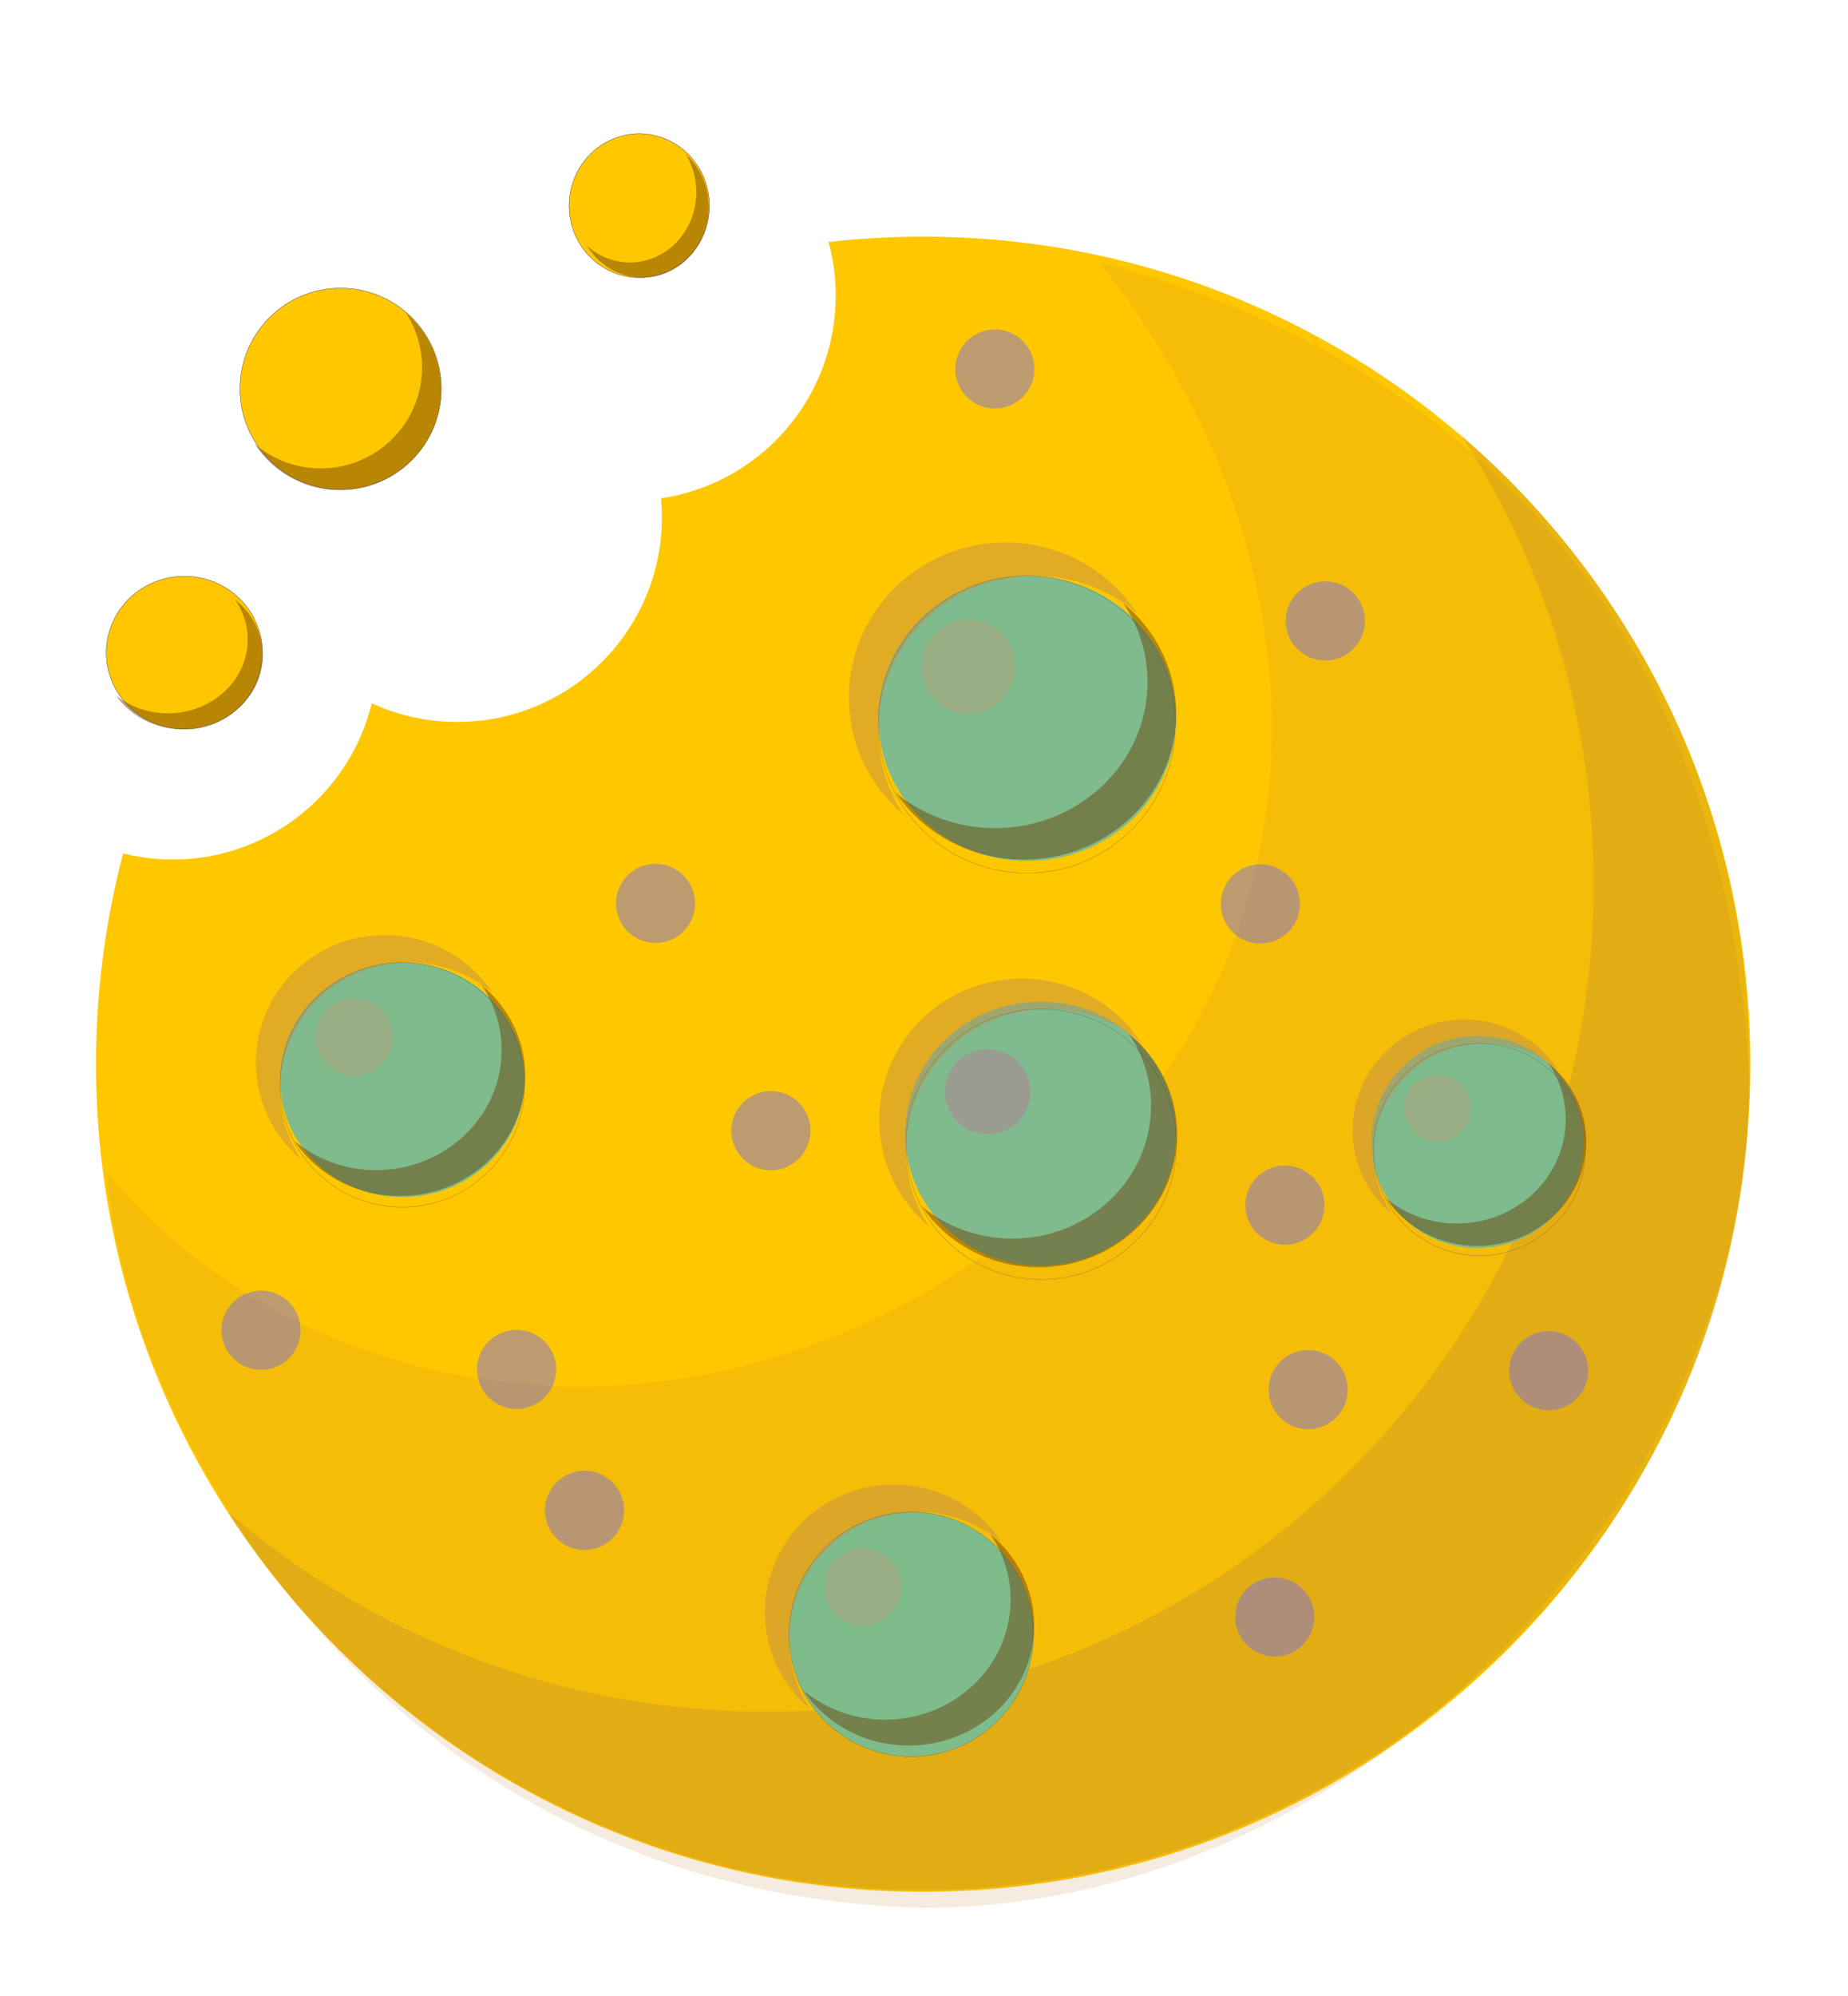 <svg width="539" height="582" viewBox="0 0 539 582" fill="none" xmlns="http://www.w3.org/2000/svg">
<g id="cookies" filter="url(#filter0_d_1_445)">
<g id="cookie">
<g id="Group">
<path id="Vector" fill-rule="evenodd" clip-rule="evenodd" d="M241.665 32.561C250.709 31.53 259.923 31 269.26 31C402.415 31 510.512 139.105 510.512 272.26C510.512 405.407 402.415 513.512 269.26 513.512C136.105 513.512 28 405.407 28 272.26C28 251.017 30.75 230.42 35.914 210.793C37.641 211.224 39.402 211.577 41.195 211.862C72.083 216.699 101.18 196.864 108.414 167.016C116.011 170.523 124.468 172.476 133.374 172.476C166.315 172.476 193.057 145.735 193.057 112.801C193.057 110.94 192.964 109.094 192.803 107.272C221.606 103.042 243.748 78.2 243.748 48.228C243.748 42.805 243.025 37.56 241.665 32.561V32.561Z" fill="#FFC700"/>
</g>
<g id="Group_2" filter="url(#filter1_d_1_445)">
<path id="Vector_2" fill-rule="evenodd" clip-rule="evenodd" d="M320.417 35.258C345.59 43.056 499.772 77.828 510.231 273.964C510.231 392.5 400.5 515.224 268.971 515.224C110.498 510.795 36.287 374.409 31.233 300.899C94.288 376.486 220.903 389.738 311.718 304.606C394.543 226.965 383.83 113.738 320.417 35.258Z" fill="#BF8735" fill-opacity="0.16"/>
</g>
<g id="Group_3">
<path id="Vector_3" fill-rule="evenodd" clip-rule="evenodd" d="M426.168 88.815C477.621 133.07 510.231 198.643 510.231 271.769C512.5 403.305 402.126 513.029 268.971 513.029C184.076 513.029 109.36 469.083 66.348 402.701C108.584 439.026 163.519 461 223.548 461C356.695 461 464.801 352.894 464.801 219.739C464.801 171.486 450.603 126.525 426.168 88.815Z" fill="#A1793F" fill-opacity="0.23"/>
</g>
<g id="Group_4">
<g id="Group_5">
<path id="Vector_4" d="M303.5 331C325.315 331 343 313.763 343 292.5C343 271.237 325.315 254 303.5 254C281.685 254 264 271.237 264 292.5C264 313.763 281.685 331 303.5 331Z" fill="#7FBB8D"/>
</g>
<g id="Group_6">
<path id="Vector_5" fill-rule="evenodd" clip-rule="evenodd" d="M329.243 263.372C337.871 270.474 343.34 280.997 343.34 292.734C343.34 314.103 325.212 331.454 302.884 331.454C288.648 331.454 276.119 324.4 268.907 313.747C275.989 319.577 285.201 323.103 295.267 323.103C317.594 323.103 335.721 305.753 335.721 284.383C335.721 276.639 333.34 269.423 329.243 263.372V263.372Z" fill="#683F05" fill-opacity="0.47"/>
</g>
<g id="Group_7">
<path id="Vector_6" fill-rule="evenodd" clip-rule="evenodd" d="M270.934 319.567C262.067 312.028 256.448 300.857 256.448 288.4C256.448 265.715 275.077 247.299 298.021 247.299C312.65 247.299 325.525 254.785 332.937 266.094C325.659 259.905 316.192 256.162 305.848 256.162C282.905 256.162 264.277 274.579 264.277 297.263C264.277 305.483 266.723 313.143 270.934 319.567Z" fill="#C0904B" fill-opacity="0.47"/>
</g>
<g id="Group_8">
<path id="Vector_7" d="M288.08 292.74C294.963 292.74 300.543 287.16 300.543 280.277C300.543 273.394 294.963 267.814 288.08 267.814C281.196 267.814 275.616 273.394 275.616 280.277C275.616 287.16 281.196 292.74 288.08 292.74Z" fill="#BA7998" fill-opacity="0.47"/>
</g>
<g id="Group_9">
<path id="Vector_8" d="M303.683 335.026C325.459 335.026 343.112 317.373 343.112 295.596C343.112 273.82 325.459 256.167 303.683 256.167C281.906 256.167 264.253 273.82 264.253 295.596C264.253 317.373 281.906 335.026 303.683 335.026Z" stroke="#5E4B44" stroke-width="0.064" stroke-miterlimit="1.5" stroke-linecap="round" stroke-linejoin="round"/>
</g>
</g>
<g id="Group_10">
<g id="Group_11">
<path id="Vector_9" d="M430.927 325.854C448.008 325.854 461.854 312.007 461.854 294.927C461.854 277.846 448.008 264 430.927 264C413.847 264 400 277.846 400 294.927C400 312.007 413.847 325.854 430.927 325.854Z" fill="#7EBB8C"/>
</g>
<g id="Group_12">
<path id="Vector_10" fill-rule="evenodd" clip-rule="evenodd" d="M451.581 271.846C458.348 277.416 462.637 285.671 462.637 294.876C462.637 311.637 448.418 325.246 430.906 325.246C419.741 325.246 409.914 319.714 404.257 311.357C409.811 315.93 417.037 318.696 424.932 318.696C442.444 318.696 456.662 305.088 456.662 288.326C456.662 282.253 454.794 276.593 451.581 271.846Z" fill="#683F05" fill-opacity="0.47"/>
</g>
<g id="Group_13">
<path id="Vector_11" fill-rule="evenodd" clip-rule="evenodd" d="M405.846 315.922C398.892 310.01 394.484 301.247 394.484 291.477C394.484 273.685 409.096 259.239 427.092 259.239C438.566 259.239 448.665 265.112 454.477 273.982C448.769 269.128 441.344 266.192 433.232 266.192C415.236 266.192 400.625 280.637 400.625 298.429C400.625 304.876 402.544 310.884 405.846 315.922V315.922Z" fill="#C0904B" fill-opacity="0.47"/>
</g>
<g id="Group_14">
<path id="Vector_12" d="M419.294 294.88C424.693 294.88 429.069 290.504 429.069 285.105C429.069 279.707 424.693 275.33 419.294 275.33C413.896 275.33 409.519 279.707 409.519 285.105C409.519 290.504 413.896 294.88 419.294 294.88Z" fill="#BA9F79" fill-opacity="0.47"/>
</g>
<g id="Group_15">
<path id="Vector_13" d="M431.532 328.048C448.613 328.048 462.459 314.202 462.459 297.121C462.459 280.041 448.613 266.194 431.532 266.194C414.452 266.194 400.605 280.041 400.605 297.121C400.605 314.202 414.452 328.048 431.532 328.048Z" stroke="#5E4B44" stroke-width="0.064" stroke-miterlimit="1.5" stroke-linecap="round" stroke-linejoin="round"/>
</g>
</g>
<g id="Group_16">
<g id="Group_17">
<path id="Vector_14" d="M265.788 474.118C285.476 474.118 301.437 458.157 301.437 438.469C301.437 418.781 285.476 402.82 265.788 402.82C246.1 402.82 230.139 418.781 230.139 438.469C230.139 458.157 246.1 474.118 265.788 474.118Z" fill="#7EBC8C"/>
</g>
<g id="Group_18">
<path id="Vector_15" fill-rule="evenodd" clip-rule="evenodd" d="M288.898 409.334C296.699 415.756 301.642 425.271 301.642 435.881C301.642 455.202 285.253 470.888 265.066 470.888C252.195 470.888 240.868 464.511 234.347 454.88C240.75 460.15 249.079 463.339 258.18 463.339C278.366 463.339 294.755 447.652 294.755 428.331C294.755 421.33 292.603 414.806 288.898 409.334Z" fill="#683F05" fill-opacity="0.47"/>
</g>
<g id="Group_19">
<path id="Vector_16" fill-rule="evenodd" clip-rule="evenodd" d="M236.18 460.142C228.163 453.326 223.083 443.226 223.083 431.962C223.083 411.453 239.925 394.803 260.67 394.803C273.896 394.803 285.536 401.571 292.237 411.796C285.657 406.201 277.099 402.816 267.746 402.816C247.003 402.816 230.161 419.467 230.161 439.977C230.161 447.409 232.373 454.334 236.18 460.142V460.142Z" fill="#C0904B" fill-opacity="0.47"/>
</g>
<g id="Group_20">
<path id="Vector_17" d="M251.682 435.886C257.905 435.886 262.95 430.841 262.95 424.618C262.95 418.395 257.905 413.35 251.682 413.35C245.458 413.35 240.414 418.395 240.414 424.618C240.414 430.841 245.458 435.886 251.682 435.886Z" fill="#BA9F79" fill-opacity="0.47"/>
</g>
<g id="Group_21">
<path id="Vector_18" d="M265.788 474.118C285.476 474.118 301.437 458.157 301.437 438.469C301.437 418.781 285.476 402.82 265.788 402.82C246.1 402.82 230.139 418.781 230.139 438.469C230.139 458.157 246.1 474.118 265.788 474.118Z" stroke="#5E4B44" stroke-width="0.064" stroke-miterlimit="1.5" stroke-linecap="round" stroke-linejoin="round"/>
</g>
</g>
<g id="Group_22">
<g id="Group_23">
<path id="Vector_19" d="M117.342 311C137.035 311 153 295.691 153 276.806C153 257.921 137.035 242.611 117.342 242.611C97.648 242.611 81.684 257.921 81.684 276.806C81.684 295.691 97.648 311 117.342 311Z" fill="#7FBB8C"/>
</g>
<g id="Group_24">
<path id="Vector_20" fill-rule="evenodd" clip-rule="evenodd" d="M140.442 249.126C148.243 255.547 153.187 265.061 153.187 275.672C153.187 294.993 136.798 310.68 116.61 310.68C103.74 310.68 92.413 304.303 85.891 294.67C92.295 299.941 100.624 303.129 109.724 303.129C129.91 303.129 146.299 287.444 146.299 268.123C146.299 261.121 144.147 254.597 140.442 249.126V249.126Z" fill="#683F05" fill-opacity="0.47"/>
</g>
<g id="Group_25">
<path id="Vector_21" fill-rule="evenodd" clip-rule="evenodd" d="M87.724 299.933C79.708 293.116 74.628 283.017 74.628 271.753C74.628 251.245 91.469 234.594 112.214 234.594C125.441 234.594 137.081 241.363 143.782 251.587C137.201 245.992 128.643 242.608 119.291 242.608C98.547 242.608 81.705 259.258 81.705 279.767C81.705 287.199 83.917 294.125 87.724 299.933V299.933Z" fill="#C0904B" fill-opacity="0.47"/>
</g>
<g id="Group_26">
<path id="Vector_22" d="M103.225 275.678C109.449 275.678 114.494 270.633 114.494 264.41C114.494 258.186 109.449 253.141 103.225 253.141C97.002 253.141 91.957 258.186 91.957 264.41C91.957 270.633 97.002 275.678 103.225 275.678Z" fill="#BA9F79" fill-opacity="0.47"/>
</g>
<g id="Group_27">
<path id="Vector_23" d="M117.333 313.909C137.021 313.909 152.982 297.949 152.982 278.26C152.982 258.572 137.021 242.611 117.333 242.611C97.644 242.611 81.684 258.572 81.684 278.26C81.684 297.949 97.644 313.909 117.333 313.909Z" stroke="#5E4B44" stroke-width="0.064" stroke-miterlimit="1.5" stroke-linecap="round" stroke-linejoin="round"/>
</g>
</g>
<g id="Group_28">
<g id="Group_29">
<path id="Vector_24" d="M299.586 213C323.563 213 343 194.394 343 171.443C343 148.492 323.563 129.886 299.586 129.886C275.61 129.886 256.173 148.492 256.173 171.443C256.173 194.394 275.61 213 299.586 213Z" fill="#7FBB8C"/>
</g>
<g id="Group_30">
<path id="Vector_25" fill-rule="evenodd" clip-rule="evenodd" d="M327.578 137.802C337.058 145.606 343.066 157.169 343.066 170.063C343.066 193.542 323.149 212.604 298.617 212.604C282.976 212.604 269.211 204.856 261.287 193.15C269.068 199.555 279.189 203.43 290.249 203.43C314.779 203.43 334.696 184.368 334.696 160.888C334.696 152.38 332.08 144.452 327.578 137.802V137.802Z" fill="#683F05" fill-opacity="0.47"/>
</g>
<g id="Group_31">
<path id="Vector_26" fill-rule="evenodd" clip-rule="evenodd" d="M263.513 199.545C253.773 191.262 247.599 178.988 247.599 165.301C247.599 140.378 268.065 120.144 293.274 120.144C309.347 120.144 323.492 128.369 331.636 140.794C323.64 133.995 313.239 129.882 301.874 129.882C276.666 129.882 256.199 150.116 256.199 175.039C256.199 184.072 258.888 192.487 263.513 199.545V199.545Z" fill="#C0904B" fill-opacity="0.47"/>
</g>
<g id="Group_32">
<path id="Vector_27" d="M282.351 170.069C289.914 170.069 296.044 163.938 296.044 156.376C296.044 148.814 289.914 142.683 282.351 142.683C274.789 142.683 268.659 148.814 268.659 156.376C268.659 163.938 274.789 170.069 282.351 170.069Z" fill="#BA9F79" fill-opacity="0.47"/>
</g>
<g id="Group_33">
<path id="Vector_28" d="M299.495 216.53C323.421 216.53 342.817 197.134 342.817 173.208C342.817 149.282 323.421 129.886 299.495 129.886C275.569 129.886 256.173 149.282 256.173 173.208C256.173 197.134 275.569 216.53 299.495 216.53Z" stroke="#5E4B44" stroke-width="0.064" stroke-miterlimit="1.5" stroke-linecap="round" stroke-linejoin="round"/>
</g>
</g>
<g id="Group_34">
<path id="Vector_29" d="M191.195 236.908C197.567 236.908 202.733 231.742 202.733 225.37C202.733 218.997 197.567 213.832 191.195 213.832C184.822 213.832 179.657 218.997 179.657 225.37C179.657 231.742 184.822 236.908 191.195 236.908Z" fill="#746AEB" fill-opacity="0.47"/>
</g>
<g id="Group_35">
<path id="Vector_30" d="M381.548 378.673C387.92 378.673 393.086 373.508 393.086 367.135C393.086 360.763 387.92 355.597 381.548 355.597C375.176 355.597 370.01 360.763 370.01 367.135C370.01 373.508 375.176 378.673 381.548 378.673Z" fill="#746AEB" fill-opacity="0.47"/>
</g>
<g id="Group_36">
<path id="Vector_31" d="M451.695 373.124C458.068 373.124 463.233 367.959 463.233 361.586C463.233 355.214 458.068 350.048 451.695 350.048C445.323 350.048 440.157 355.214 440.157 361.586C440.157 367.959 445.323 373.124 451.695 373.124Z" fill="#746AEB" fill-opacity="0.47"/>
</g>
<g id="Group_37">
<path id="Vector_32" d="M374.77 324.883C381.142 324.883 386.308 319.717 386.308 313.345C386.308 306.973 381.142 301.807 374.77 301.807C368.398 301.807 363.232 306.973 363.232 313.345C363.232 319.717 368.398 324.883 374.77 324.883Z" fill="#746AEB" fill-opacity="0.47"/>
</g>
<g id="Group_38">
<path id="Vector_33" d="M386.549 154.564C392.921 154.564 398.087 149.398 398.087 143.026C398.087 136.654 392.921 131.488 386.549 131.488C380.177 131.488 375.011 136.654 375.011 143.026C375.011 149.398 380.177 154.564 386.549 154.564Z" fill="#746AEB" fill-opacity="0.47"/>
</g>
<g id="Group_39">
<path id="Vector_34" d="M290.176 81.118C296.549 81.118 301.714 75.952 301.714 69.579C301.714 63.207 296.549 58.041 290.176 58.041C283.804 58.041 278.638 63.207 278.638 69.579C278.638 75.952 283.804 81.118 290.176 81.118Z" fill="#736AEB" fill-opacity="0.47"/>
</g>
<g id="Group_40">
<path id="Vector_35" d="M76.139 361.342C82.511 361.342 87.677 356.176 87.677 349.804C87.677 343.432 82.511 338.266 76.139 338.266C69.767 338.266 64.601 343.432 64.601 349.804C64.601 356.176 69.767 361.342 76.139 361.342Z" fill="#746AEB" fill-opacity="0.47"/>
</g>
<g id="Group_41">
<path id="Vector_36" d="M150.674 372.774C157.047 372.774 162.212 367.608 162.212 361.236C162.212 354.863 157.047 349.698 150.674 349.698C144.302 349.698 139.136 354.863 139.136 361.236C139.136 367.608 144.302 372.774 150.674 372.774Z" fill="#746AEB" fill-opacity="0.47"/>
</g>
<g id="Group_42">
<path id="Vector_37" d="M371.801 444.944C378.173 444.944 383.339 439.778 383.339 433.406C383.339 427.034 378.173 421.868 371.801 421.868C365.429 421.868 360.263 427.034 360.263 433.406C360.263 439.778 365.429 444.944 371.801 444.944Z" fill="#746AEB" fill-opacity="0.47"/>
</g>
<g id="Group_43">
<path id="Vector_38" d="M170.485 413.859C176.857 413.859 182.023 408.693 182.023 402.321C182.023 395.949 176.857 390.783 170.485 390.783C164.113 390.783 158.947 395.949 158.947 402.321C158.947 408.693 164.113 413.859 170.485 413.859Z" fill="#746AEB" fill-opacity="0.47"/>
</g>
<g id="Group_44">
<path id="Vector_39" d="M367.62 237.057C373.992 237.057 379.158 231.891 379.158 225.519C379.158 219.146 373.992 213.981 367.62 213.981C361.247 213.981 356.082 219.146 356.082 225.519C356.082 231.891 361.247 237.057 367.62 237.057Z" fill="#746AEB" fill-opacity="0.47"/>
</g>
<g id="Group_45">
<path id="Vector_40" d="M224.85 303.174C231.222 303.174 236.388 298.008 236.388 291.636C236.388 285.264 231.222 280.098 224.85 280.098C218.477 280.098 213.312 285.264 213.312 291.636C213.312 298.008 218.477 303.174 224.85 303.174Z" fill="#746AEB" fill-opacity="0.47"/>
</g>
</g>
<g id="crumbs">
<g id="crum">
<g id="Group_46">
<path id="Vector_41" d="M53.768 174.571C66.342 174.571 76.536 164.594 76.536 152.286C76.536 139.978 66.342 130 53.768 130C41.194 130 31 139.978 31 152.286C31 164.594 41.194 174.571 53.768 174.571Z" fill="#FFC600" stroke="#5E4B44" stroke-width="0.064" stroke-miterlimit="1.5" stroke-linecap="round" stroke-linejoin="round"/>
</g>
<g id="Group_47">
<path id="Vector_42" fill-rule="evenodd" clip-rule="evenodd" d="M68.523 136.761C73.486 140.708 76.631 146.557 76.631 153.08C76.631 164.957 66.204 174.6 53.36 174.6C45.171 174.6 37.964 170.68 33.815 164.759C37.889 167.999 43.188 169.959 48.978 169.959C61.821 169.959 72.249 160.316 72.249 148.439C72.249 144.135 70.88 140.124 68.523 136.761V136.761Z" fill="#683F05" fill-opacity="0.47"/>
</g>
<g id="Group_48">
<path id="Vector_43" d="M53.768 174.571C66.342 174.571 76.536 164.594 76.536 152.286C76.536 139.978 66.342 130 53.768 130C41.194 130 31 139.978 31 152.286C31 164.594 41.194 174.571 53.768 174.571Z" stroke="#5E4B44" stroke-width="0.064" stroke-miterlimit="1.5" stroke-linecap="round" stroke-linejoin="round"/>
</g>
</g>
<g id="crum 2">
<g id="Group_49">
<path id="Vector_44" d="M186.459 42.927C197.759 42.927 206.919 33.541 206.919 21.963C206.919 10.386 197.759 1 186.459 1C175.16 1 166 10.386 166 21.963C166 33.541 175.16 42.927 186.459 42.927Z" fill="#FFC700" stroke="#5E4B44" stroke-width="0.064" stroke-miterlimit="1.5" stroke-linecap="round" stroke-linejoin="round"/>
</g>
<g id="Group_50">
<path id="Vector_45" fill-rule="evenodd" clip-rule="evenodd" d="M199.989 6.903C204.117 10.663 206.733 16.234 206.733 22.446C206.733 33.758 198.06 42.942 187.377 42.942C180.567 42.942 174.572 39.208 171.121 33.569C174.51 36.655 178.917 38.522 183.733 38.522C194.415 38.522 203.088 29.338 203.088 18.026C203.088 13.927 201.949 10.107 199.989 6.903V6.903Z" fill="#683F05" fill-opacity="0.47"/>
</g>
<g id="Group_51">
<path id="Vector_46" d="M186.459 42.927C197.759 42.927 206.919 33.541 206.919 21.963C206.919 10.386 197.759 1 186.459 1C175.16 1 166 10.386 166 21.963C166 33.541 175.16 42.927 186.459 42.927Z" stroke="#5E4B44" stroke-width="0.064" stroke-miterlimit="1.5" stroke-linecap="round" stroke-linejoin="round"/>
</g>
</g>
<g id="crum 1">
<g id="Group_52">
<path id="Vector_47" d="M99.358 104.717C115.573 104.717 128.717 91.573 128.717 75.358C128.717 59.144 115.573 46 99.358 46C83.144 46 70 59.144 70 75.358C70 91.573 83.144 104.717 99.358 104.717Z" fill="#FFC700" stroke="#5E4B44" stroke-width="0.064" stroke-miterlimit="1.5" stroke-linecap="round" stroke-linejoin="round"/>
</g>
<g id="Group_53">
<path id="Vector_48" fill-rule="evenodd" clip-rule="evenodd" d="M118.367 53.178C124.668 58.574 128.662 66.569 128.662 75.485C128.662 91.718 115.422 104.899 99.115 104.899C88.718 104.899 79.568 99.54 74.3 91.448C79.472 95.876 86.201 98.555 93.552 98.555C109.859 98.555 123.098 85.375 123.098 69.14C123.098 63.258 121.359 57.776 118.367 53.178V53.178Z" fill="#683F05" fill-opacity="0.47"/>
</g>
<g id="Group_54">
<path id="Vector_49" d="M99.358 104.717C115.573 104.717 128.717 91.573 128.717 75.358C128.717 59.144 115.573 46 99.358 46C83.144 46 70 59.144 70 75.358C70 91.573 83.144 104.717 99.358 104.717Z" stroke="#5E4B44" stroke-width="0.064" stroke-miterlimit="1.5" stroke-linecap="round" stroke-linejoin="round"/>
</g>
</g>
</g>
</g>
<defs>
<filter id="filter0_d_1_445" x="1.52588e-05" y="0.968" width="538.512" height="580.256" filterUnits="userSpaceOnUse" color-interpolation-filters="sRGB">
<feFlood flood-opacity="0" result="BackgroundImageFix"/>
<feColorMatrix in="SourceAlpha" type="matrix" values="0 0 0 0 0 0 0 0 0 0 0 0 0 0 0 0 0 0 127 0" result="hardAlpha"/>
<feOffset dy="38"/>
<feGaussianBlur stdDeviation="14"/>
<feComposite in2="hardAlpha" operator="out"/>
<feColorMatrix type="matrix" values="0 0 0 0 0 0 0 0 0 0 0 0 0 0 0 0 0 0 0.11 0"/>
<feBlend mode="normal" in2="BackgroundImageFix" result="effect1_dropShadow_1_445"/>
<feBlend mode="normal" in="SourceGraphic" in2="effect1_dropShadow_1_445" result="shape"/>
</filter>
<filter id="filter1_d_1_445" x="27.233" y="34.258" width="486.998" height="487.966" filterUnits="userSpaceOnUse" color-interpolation-filters="sRGB">
<feFlood flood-opacity="0" result="BackgroundImageFix"/>
<feColorMatrix in="SourceAlpha" type="matrix" values="0 0 0 0 0 0 0 0 0 0 0 0 0 0 0 0 0 0 127 0" result="hardAlpha"/>
<feOffset dy="3"/>
<feGaussianBlur stdDeviation="2"/>
<feComposite in2="hardAlpha" operator="out"/>
<feColorMatrix type="matrix" values="0 0 0 0 0 0 0 0 0 0 0 0 0 0 0 0 0 0 0.19 0"/>
<feBlend mode="normal" in2="BackgroundImageFix" result="effect1_dropShadow_1_445"/>
<feBlend mode="normal" in="SourceGraphic" in2="effect1_dropShadow_1_445" result="shape"/>
</filter>
</defs>
</svg>
